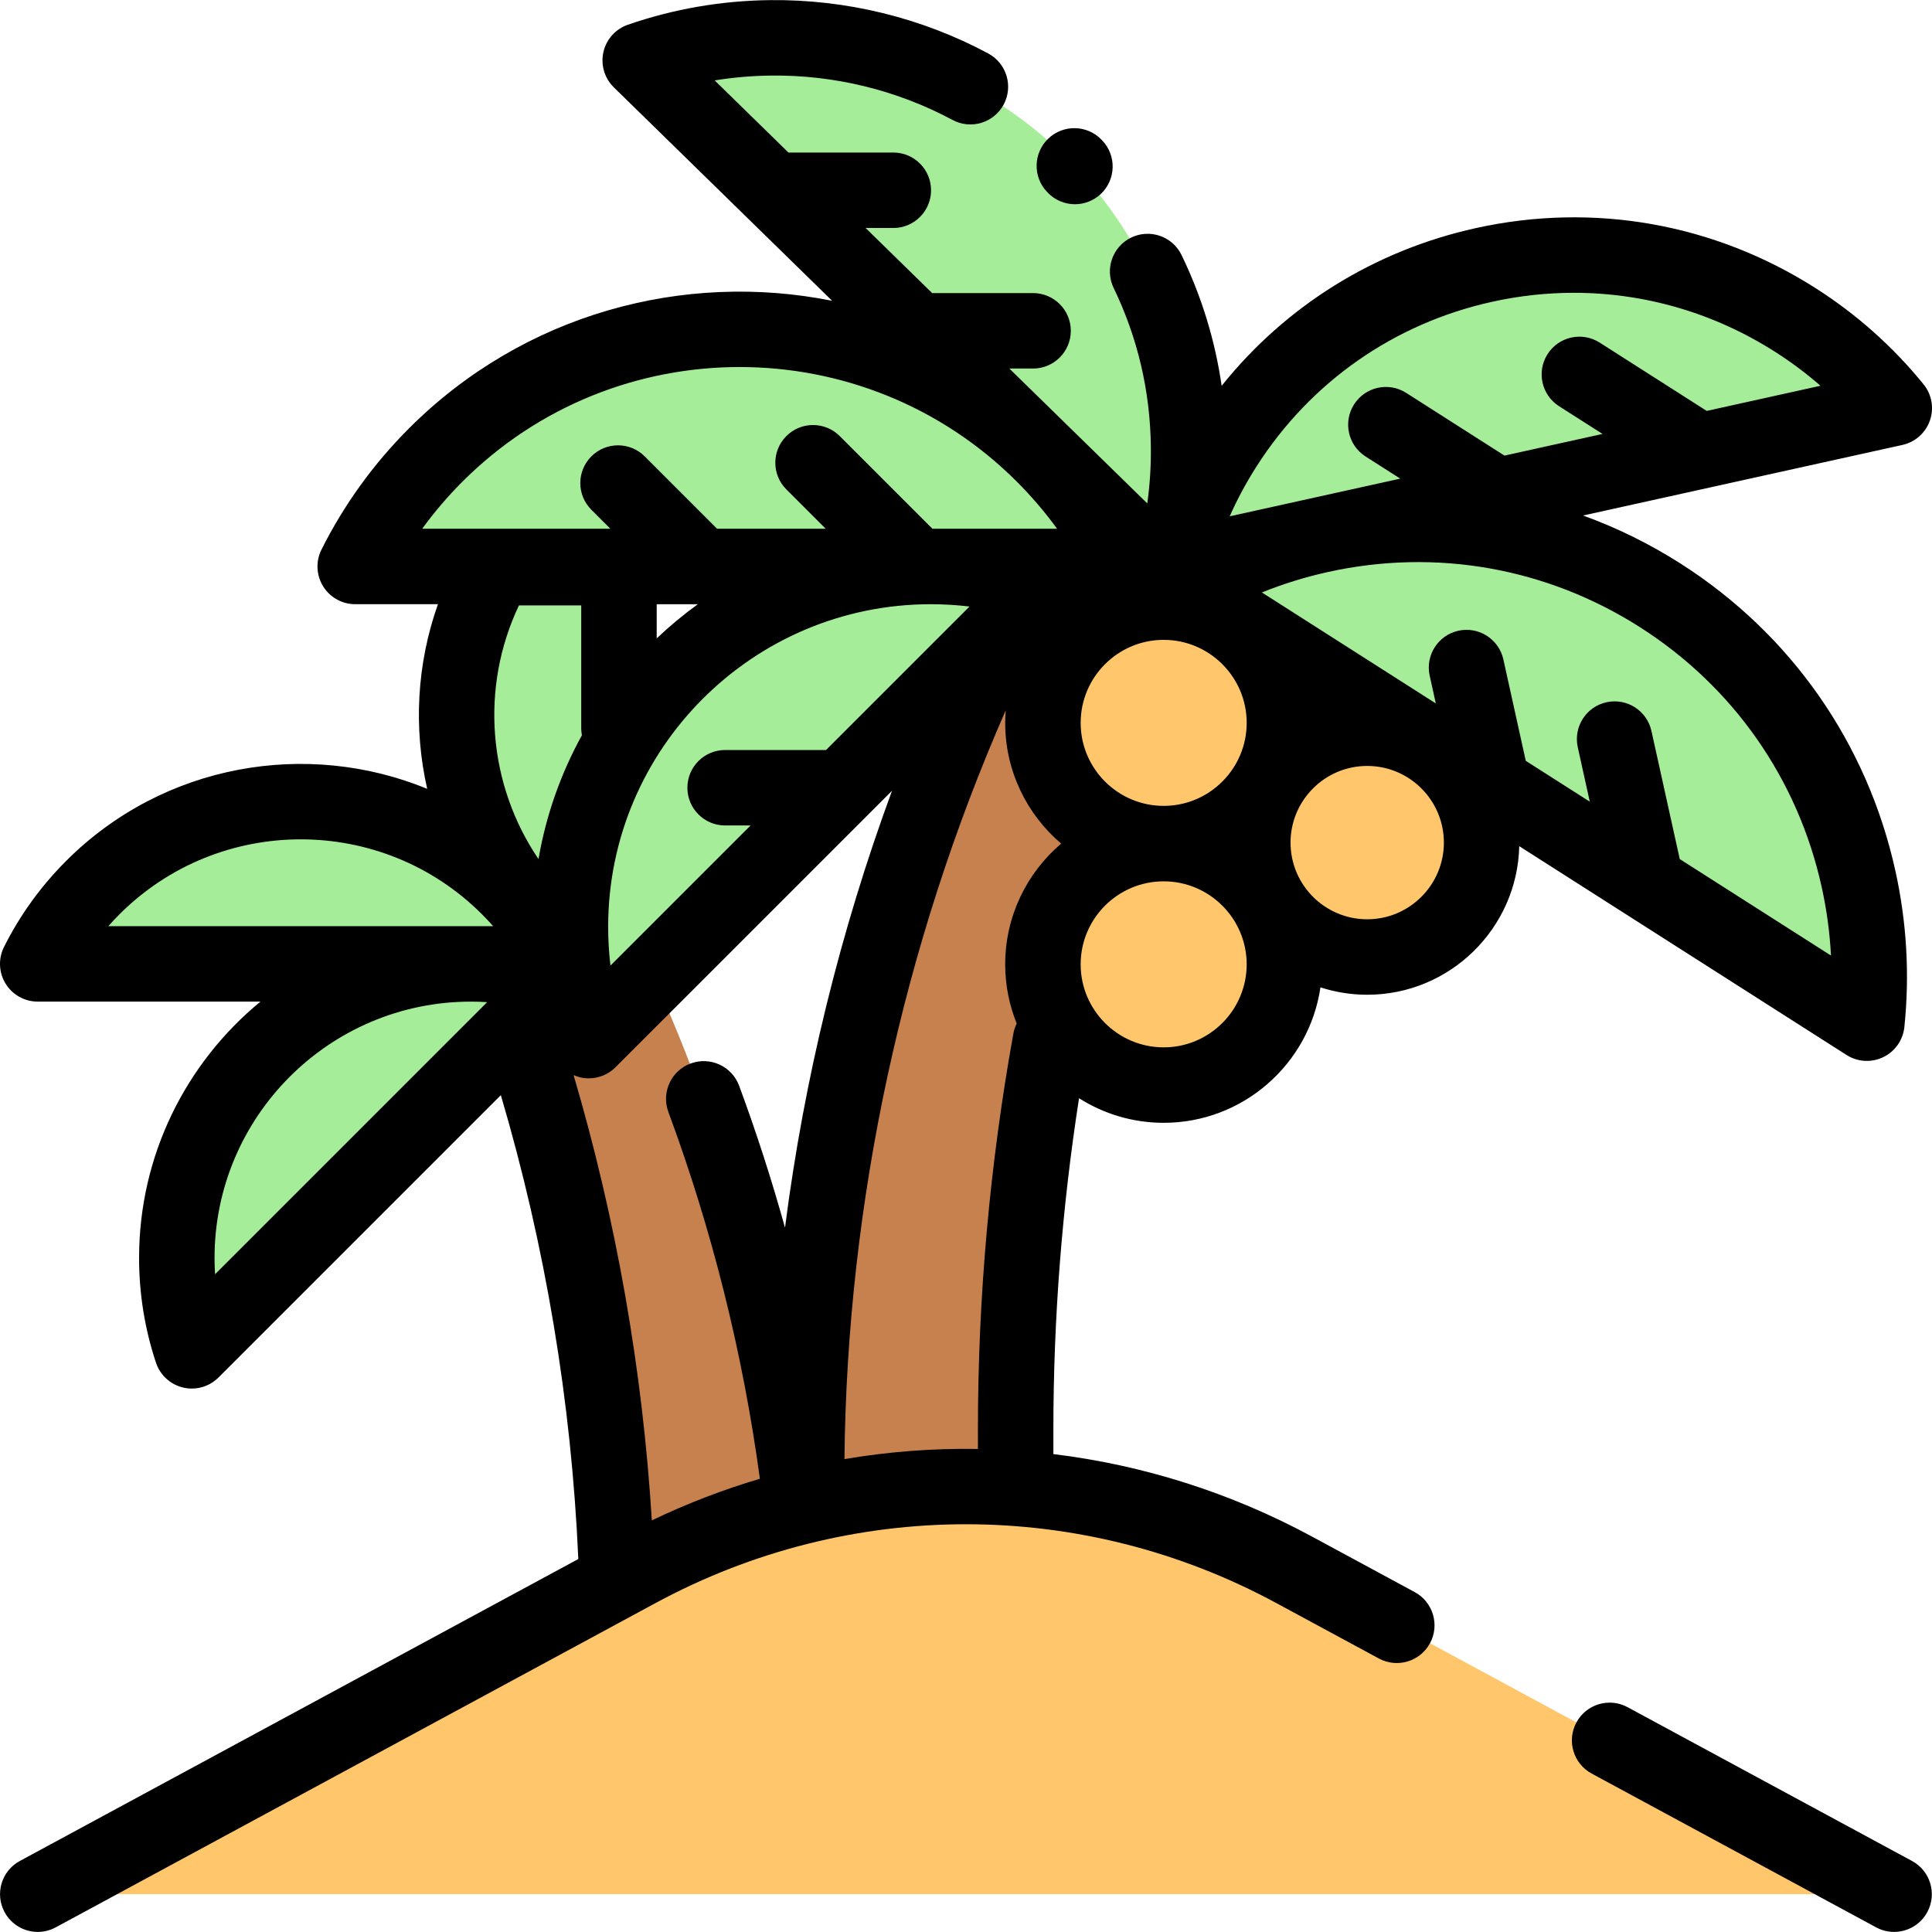 <?xml version="1.0" encoding="iso-8859-1"?>
<!-- Generator: Adobe Illustrator 19.0.0, SVG Export Plug-In . SVG Version: 6.00 Build 0)  -->
<svg version="1.1" id="Capa_1" xmlns="http://www.w3.org/2000/svg" xmlns:xlink="http://www.w3.org/1999/xlink" x="0px" y="0px"
	 viewBox="0 0 512 512" style="enable-background:new 0 0 512 512;" xml:space="preserve">
<g>
	<path style="fill:#A6ED9A;" d="M164.031,192.982V150.44h-32.532c-17.317,29.821-13.219,68.666,12.318,94.202
		c0.766,0.766,1.545,1.513,2.335,2.241L164.031,192.982z"/>
	<path style="fill:#A6ED9A;" d="M149.407,255.442c-3.652-7.292-8.515-14.131-14.597-20.215c-30.434-30.434-79.777-30.434-110.211,0
		c-6.083,6.083-10.947,12.923-14.597,20.215H149.407z"/>
	<path style="fill:#A6ED9A;" d="M149.407,259.414c-7.738-2.574-16.013-3.972-24.616-3.972c-43.04,0-77.931,34.891-77.931,77.931
		c0,8.603,1.398,16.878,3.972,24.616L149.407,259.414z"/>
</g>
<path style="fill:#FFC66C;" d="M10.008,501.975l158.964-85.944c54.293-29.354,119.727-29.354,174.02,0l158.964,85.944H10.008z"/>
<g>
	<path style="fill:#C6814E;" d="M212.112,401.934c-5.668-46.693-18.358-97.198-37.577-139.982l-35.464,14.798
		c14.027,44.086,22.187,94.918,24.198,141.31L212.112,401.934z"/>
	<path style="fill:#C6814E;" d="M213.994,396.887v-4.492c0-98.071,30.619-193.695,87.584-273.526l0,0l23.396,24.79l0,0
		c-3.766,7.53-7.347,15.139-10.742,22.822c-29.745,67.312-45.166,140.177-45.166,213.952v8.733L213.994,396.887z"/>
</g>
<g>
	<path style="fill:#A6ED9A;" d="M297.884,150.125c-5.336-10.657-12.445-20.654-21.335-29.544c-44.48-44.48-116.595-44.48-161.076,0
		c-8.89,8.89-15.998,18.887-21.335,29.544H297.884z"/>
	<path style="fill:#A6ED9A;" d="M276.819,154.991c-9.481-3.155-19.621-4.866-30.162-4.866c-52.736,0-95.488,42.751-95.488,95.488
		c0,10.541,1.713,20.681,4.866,30.162L276.819,154.991z"/>
	<path style="fill:#A6ED9A;" d="M494.729,271.153c1.297-12.463,0.649-25.342-2.203-38.248
		c-14.27-64.573-78.186-105.352-142.759-91.081c-12.907,2.853-24.858,7.693-35.614,14.12L494.729,271.153z"/>
	<path style="fill:#A6ED9A;" d="M502.001,108.149c-7.224-8.902-15.975-16.815-26.17-23.32
		c-51.01-32.545-118.743-17.576-151.288,33.433c-6.504,10.196-11.106,21.06-13.907,32.177L502.001,108.149z"/>
	<path style="fill:#A6ED9A;" d="M169.666,16.004c10.837-3.741,22.448-5.836,34.541-5.972C264.711,9.352,314.31,57.848,314.99,118.35
		c0.136,12.093-1.698,23.748-5.194,34.666L169.666,16.004z"/>
</g>
<g>
	<circle style="fill:#FFC66C;" cx="308.387" cy="191.57" r="31.997"/>
	<circle style="fill:#FFC66C;" cx="308.387" cy="255.563" r="31.997"/>
	<circle style="fill:#FFC66C;" cx="362.322" cy="223.297" r="30.317"/>
</g>
<path d="M506.71,493.179l-75.39-40.76c-4.857-2.628-10.925-0.817-13.552,4.041c-2.626,4.857-0.817,10.925,4.041,13.552l75.39,40.76
	c1.512,0.817,3.141,1.205,4.746,1.205c3.555,0,6.995-1.9,8.805-5.245C513.376,501.872,511.568,495.806,506.71,493.179z"/>
<path d="M285.958,291.041c6.494,4.12,14.183,6.516,22.426,6.516c21.085,0,38.584-15.621,41.548-35.897
	c3.907,1.265,8.069,1.957,12.392,1.957c21.915,0,39.788-17.578,40.293-39.373l86.736,55.338c1.633,1.042,3.502,1.57,5.378,1.57
	c1.482,0,2.968-0.329,4.346-0.994c3.122-1.507,5.24-4.523,5.599-7.97c1.439-13.828,0.636-27.77-2.385-41.441
	c-7.478-33.838-27.686-62.739-56.901-81.379c-8.23-5.25-16.897-9.51-25.859-12.753l84.629-18.702
	c3.385-0.749,6.141-3.196,7.283-6.469c1.143-3.273,0.508-6.903-1.677-9.595c-8.073-9.949-17.681-18.511-28.557-25.449
	c-26.923-17.177-58.922-22.841-90.103-15.95c-26.884,5.941-50.38,20.608-67.356,41.79c-1.737-12.009-5.284-23.607-10.616-34.636
	c-2.404-4.972-8.38-7.052-13.355-4.65c-4.971,2.404-7.053,8.382-4.651,13.355c6.378,13.193,9.696,27.376,9.862,42.155
	c0.057,5.025-0.26,10.018-0.946,14.947L267.49,97.668h6.287c5.522,0,9.999-4.477,9.999-9.999s-4.477-9.999-9.999-9.999h-26.74
	l-17.64-17.248h7.343c5.522,0,9.999-4.477,9.999-9.999s-4.477-9.999-9.999-9.999h-27.796l-19.548-19.114
	c4.913-0.796,9.897-1.226,14.922-1.282c16.781-0.206,33.429,3.879,48.121,11.764c4.864,2.611,10.927,0.784,13.539-4.083
	c2.611-4.865,0.784-10.927-4.083-13.539c-17.658-9.477-37.646-14.36-57.802-14.139c-12.899,0.145-25.58,2.338-37.692,6.519
	c-3.277,1.131-5.733,3.879-6.493,7.261c-0.76,3.383,0.287,6.916,2.766,9.34l57.851,56.564
	c-39.304-7.874-81.715,3.385-112.123,33.792c-9.454,9.453-17.261,20.266-23.206,32.138c-1.552,3.1-1.388,6.782,0.434,9.731
	c1.822,2.95,5.041,4.744,8.507,4.744h21.923c-5.638,15.882-6.5,32.867-2.849,48.926c-31.844-13.078-69.863-6.715-95.686,19.108
	c-6.707,6.707-12.248,14.381-16.467,22.809c-1.552,3.1-1.389,6.782,0.433,9.731s5.041,4.744,8.507,4.744h59.023
	c-19.625,16.14-32.163,40.599-32.163,67.932c0,9.486,1.508,18.83,4.483,27.772c1.094,3.29,3.814,5.777,7.187,6.575
	c0.763,0.18,1.535,0.268,2.301,0.268c2.621,0,5.173-1.032,7.07-2.929l74.829-74.829c11.79,39.975,18.698,81.269,20.531,122.926
	L5.252,493.179c-4.857,2.627-6.666,8.693-4.041,13.552c1.81,3.347,5.25,5.245,8.805,5.245c1.606,0,3.235-0.388,4.746-1.205
	l158.963-85.944c51.505-27.846,113.004-27.846,164.509,0l27.175,14.692c4.857,2.626,10.924,0.817,13.552-4.041
	c2.626-4.857,0.817-10.925-4.041-13.551l-27.175-14.692c-21.676-11.719-44.938-19.01-68.59-21.888v-6.509
	C279.158,349.518,281.445,320.049,285.958,291.041z M308.384,277.559c-12.13,0-21.998-9.868-21.998-21.998
	s9.868-21.998,21.998-21.998c12.13,0,21.998,9.868,21.998,21.998C330.382,267.69,320.513,277.559,308.384,277.559z M218.91,198.759
	h-26.746c-5.522,0-9.999,4.477-9.999,9.999c0,5.522,4.477,9.999,9.999,9.999h6.748l-37.133,37.133
	c-0.407-3.397-0.612-6.827-0.612-10.277c0-47.139,38.35-85.49,85.49-85.49c3.451,0,6.88,0.205,10.277,0.612L218.91,198.759z
	 M154.213,194.85c-5.543,10.056-9.493,21.107-11.508,32.811c-13.392-19.746-15.546-45.39-5.18-67.224h16.507v32.544
	C154.032,193.621,154.098,194.244,154.213,194.85z M286.387,191.568c0-12.13,9.868-21.998,21.998-21.998
	c12.13,0,21.998,9.868,21.998,21.998c0,12.13-9.868,21.998-21.998,21.998C296.255,213.566,286.387,203.697,286.387,191.568z
	 M362.324,243.619c-11.204,0-20.319-9.115-20.319-20.319s9.115-20.319,20.319-20.319c11.204,0,20.319,9.115,20.319,20.319
	S373.527,243.619,362.324,243.619z M482.763,235.062c1.329,6.011,2.15,12.082,2.463,18.167l-40.074-25.567l-7.503-33.952
	c-1.191-5.392-6.529-8.796-11.921-7.606c-5.392,1.192-8.797,6.529-7.606,11.921l3.188,14.426l-16.965-10.824l-5.938-26.872
	c-1.192-5.391-6.528-8.793-11.921-7.606c-5.392,1.192-8.797,6.529-7.606,11.921l1.623,7.345l-46.089-29.405
	c5.65-2.281,11.502-4.094,17.512-5.422c28.624-6.325,57.996-1.126,82.707,14.64C459.345,181.992,476.438,206.439,482.763,235.062z
	 M332.973,123.641c14.303-22.419,36.481-37.926,62.447-43.663c7.209-1.594,14.47-2.381,21.68-2.381
	c18.757,0,37.159,5.33,53.353,15.663c4.237,2.703,8.242,5.7,11.993,8.972l-30.146,6.662l-28.371-18.101
	c-4.657-2.971-10.837-1.605-13.808,3.051c-2.971,4.655-1.604,10.837,3.051,13.808l11.513,7.345l-25.982,5.741l-26.054-16.623
	c-4.653-2.97-10.838-1.604-13.807,3.052c-2.971,4.656-1.604,10.837,3.052,13.808l9.195,5.866l-45.21,9.991
	C327.9,132.284,330.269,127.877,332.973,123.641z M122.543,127.651c40.509-40.51,106.424-40.511,146.934,0
	c3.896,3.895,7.456,8.063,10.662,12.475h-33.04l-24.564-24.564c-3.905-3.905-10.236-3.905-14.14,0
	c-3.905,3.905-3.905,10.236,0,14.14l10.423,10.423h-28.783l-19.181-19.181c-3.905-3.905-10.236-3.905-14.141,0
	c-3.906,3.905-3.905,10.236,0,14.141l5.04,5.04h-49.872C115.087,135.713,118.648,131.546,122.543,127.651z M184.934,160.123
	c-3.836,2.777-7.48,5.8-10.904,9.056v-9.056H184.934z M28.713,245.443c0.949-1.076,1.935-2.125,2.955-3.146
	c26.487-26.486,69.586-26.486,96.071,0c1.021,1.02,2.006,2.069,2.955,3.146H28.713z M56.992,337.687
	c-0.09-1.433-0.135-2.871-0.135-4.314c0-37.458,30.475-67.932,67.932-67.932c1.443,0,2.881,0.045,4.314,0.135L56.992,337.687z
	 M172.741,402.917c-2.464-39.985-9.428-79.584-20.735-118.013c0.555,0.245,1.127,0.459,1.729,0.601
	c0.763,0.18,1.534,0.268,2.3,0.268c2.621,0,5.173-1.032,7.07-2.929l73.29-73.29c-13.765,37.365-23.29,76.291-28.361,115.787
	c-3.533-12.694-7.58-25.243-12.153-37.599c-1.917-5.179-7.668-7.824-12.848-5.907c-5.179,1.917-7.824,7.669-5.907,12.848
	c11.614,31.38,19.761,64.049,24.252,97.203C191.637,394.772,182.063,398.451,172.741,402.917z M223.786,386.679
	c0.722-68.125,15.393-136.058,42.747-198.447c-0.087,1.102-0.145,2.212-0.145,3.336c0,12.808,5.77,24.287,14.839,31.997
	c-9.069,7.709-14.839,19.189-14.839,31.997c0,5.542,1.089,10.832,3.049,15.681c-0.404,0.819-0.708,1.702-0.879,2.645
	c-6.237,34.538-9.399,69.85-9.399,104.951v5.147C247.331,383.789,235.493,384.686,223.786,386.679z"/>
<path d="M277.606,50.997c1.966,2.078,4.612,3.126,7.264,3.126c2.467,0,4.938-0.908,6.871-2.737
	c4.011-3.796,4.185-10.125,0.389-14.135l-0.188-0.197c-3.814-3.993-10.144-4.138-14.136-0.323
	c-3.994,3.815-4.138,10.144-0.323,14.136L277.606,50.997z"/>
<g>
</g>
<g>
</g>
<g>
</g>
<g>
</g>
<g>
</g>
<g>
</g>
<g>
</g>
<g>
</g>
<g>
</g>
<g>
</g>
<g>
</g>
<g>
</g>
<g>
</g>
<g>
</g>
<g>
</g>
</svg>
